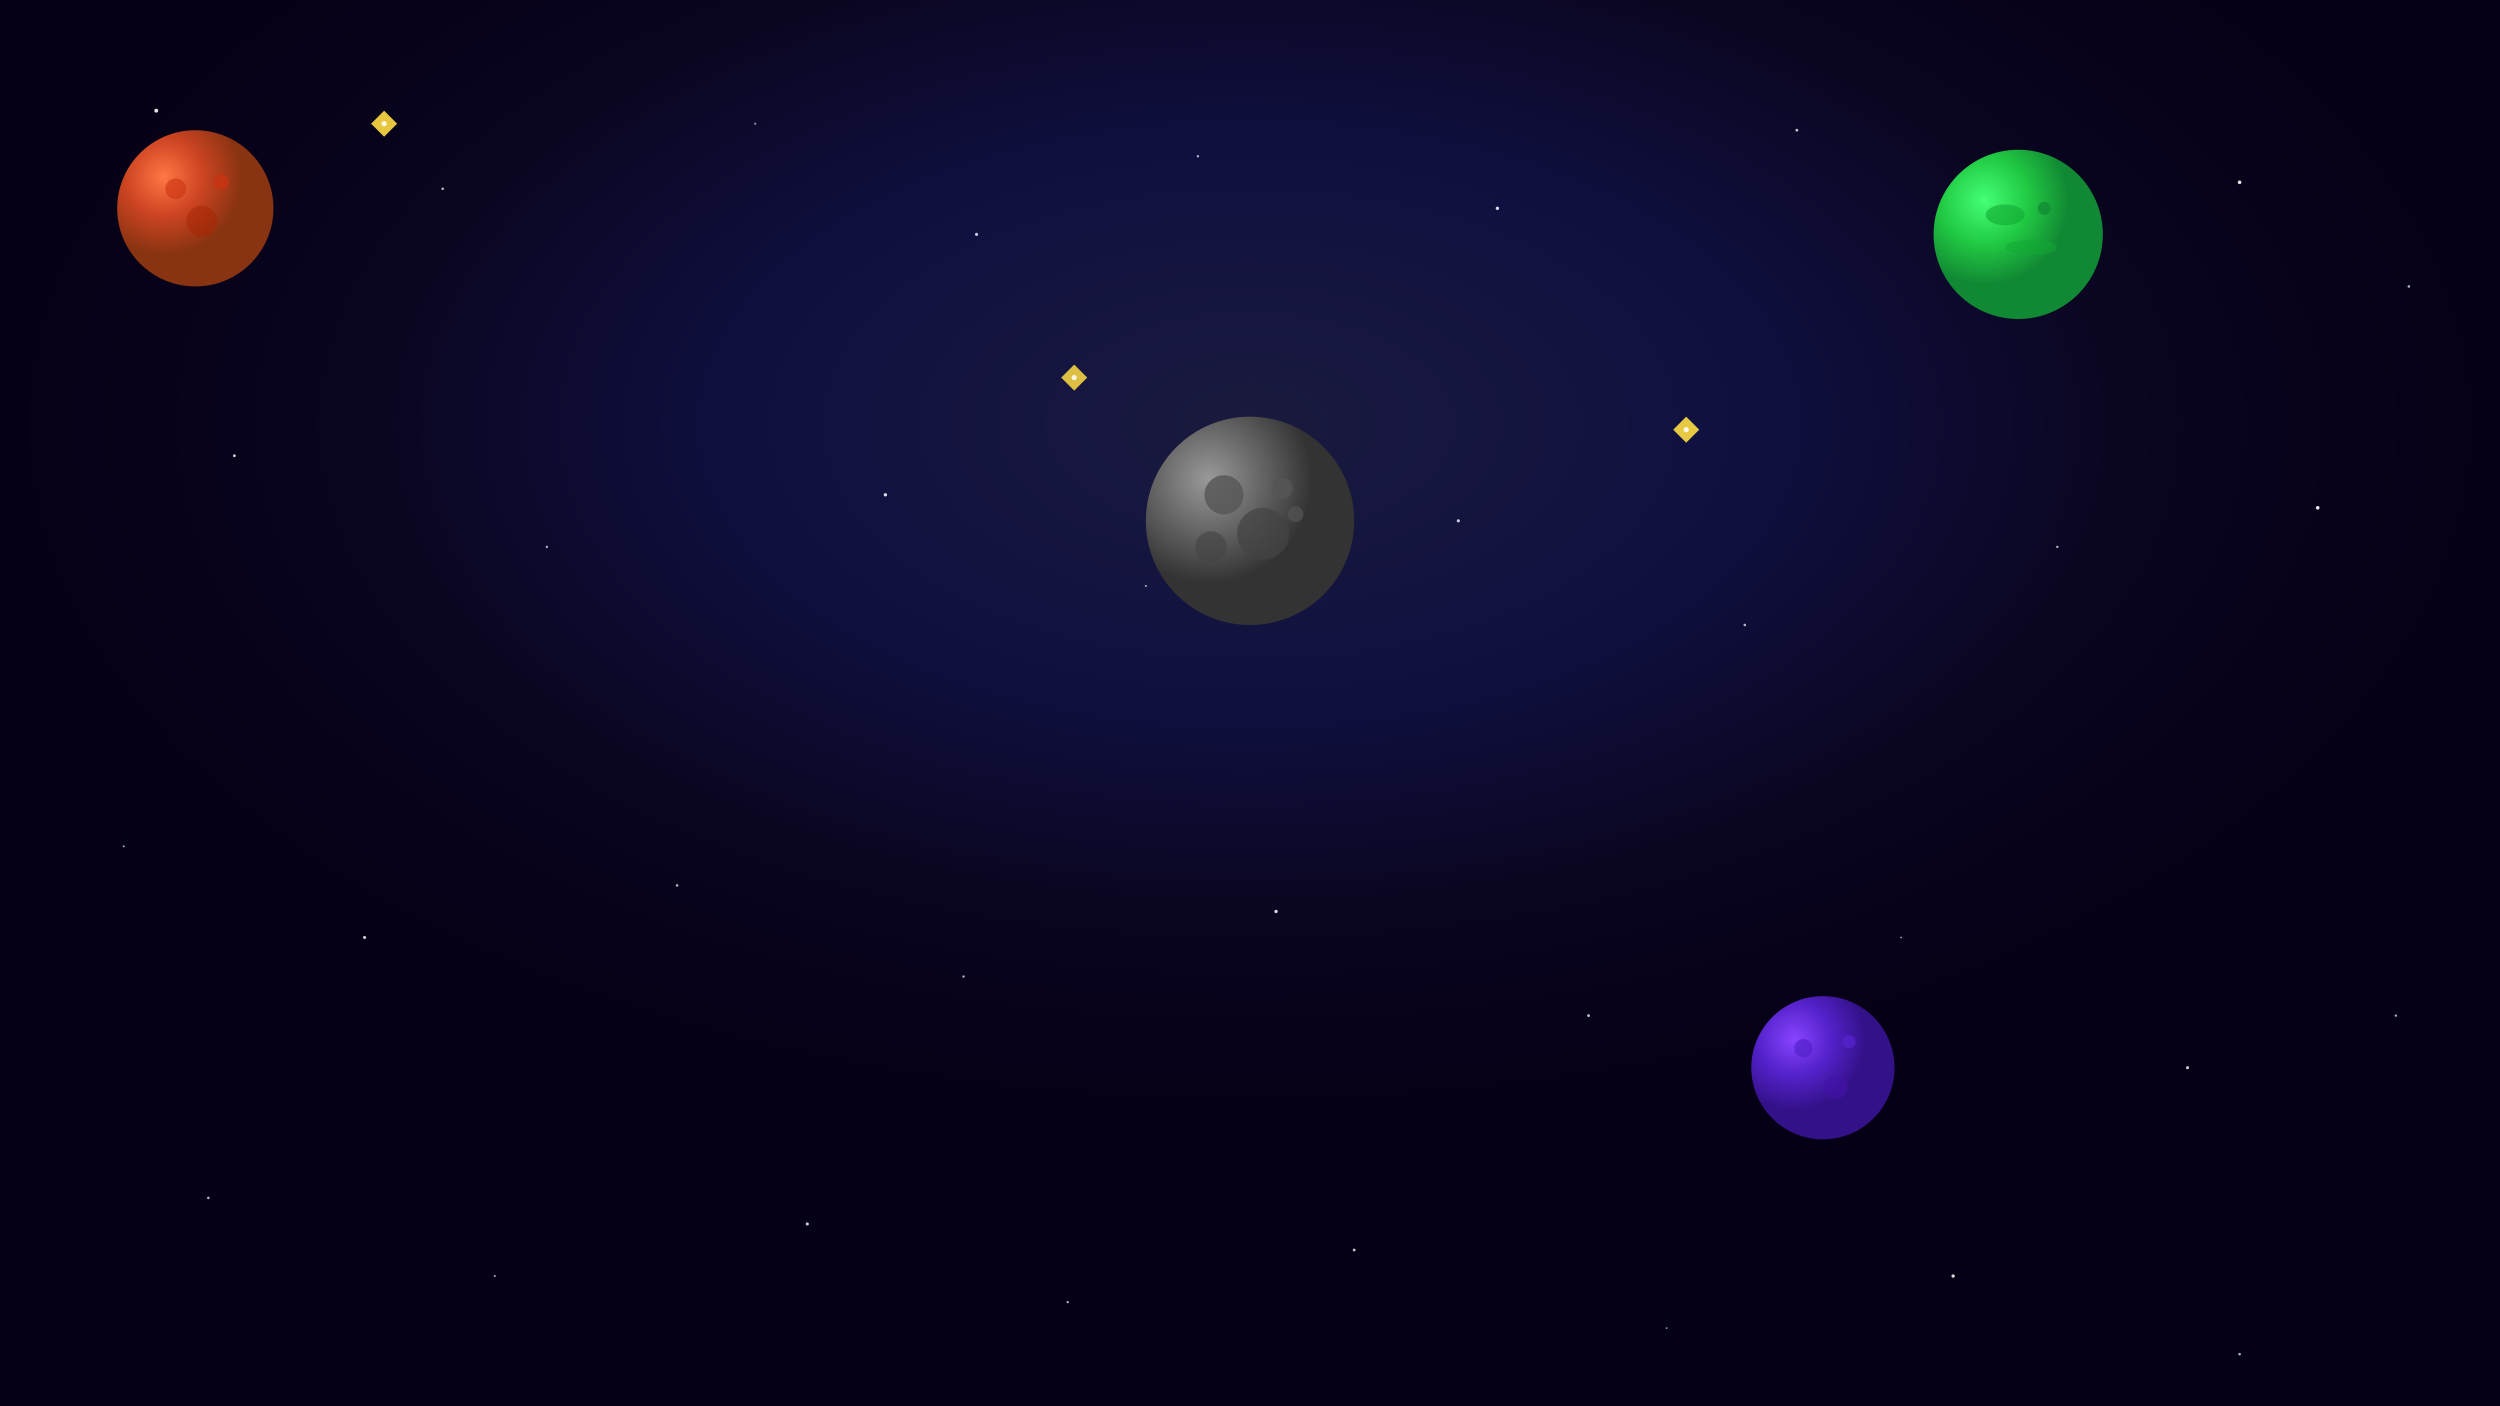 <svg width="1920" height="1080" viewBox="0 0 1920 1080" xmlns="http://www.w3.org/2000/svg">
  <rect x="0" y="0" width="1920" height="1080" fill="#808080" stroke="none"/>
  <!-- Deep space gradient background -->
  <defs>
    <radialGradient id="spaceGrad" cx="0.5" cy="0.3">
      <stop offset="0%" style="stop-color:#1a1a3e;stop-opacity:1" />
      <stop offset="40%" style="stop-color:#0f1040;stop-opacity:1" />
      <stop offset="70%" style="stop-color:#0a0520;stop-opacity:1" />
      <stop offset="100%" style="stop-color:#050015;stop-opacity:1" />
    </radialGradient>
    
    <!-- Planet gradients -->
    <radialGradient id="orangePlanet" cx="0.3" cy="0.3">
      <stop offset="0%" style="stop-color:#ff7744;stop-opacity:1" />
      <stop offset="50%" style="stop-color:#cc4422;stop-opacity:1" />
      <stop offset="100%" style="stop-color:#883311;stop-opacity:1" />
    </radialGradient>
    
    <radialGradient id="greenPlanet" cx="0.3" cy="0.3">
      <stop offset="0%" style="stop-color:#44ff77;stop-opacity:1" />
      <stop offset="50%" style="stop-color:#22cc44;stop-opacity:1" />
      <stop offset="100%" style="stop-color:#118833;stop-opacity:1" />
    </radialGradient>
    
    <radialGradient id="grayPlanet" cx="0.3" cy="0.3">
      <stop offset="0%" style="stop-color:#999999;stop-opacity:1" />
      <stop offset="50%" style="stop-color:#666666;stop-opacity:1" />
      <stop offset="100%" style="stop-color:#333333;stop-opacity:1" />
    </radialGradient>
    
    <radialGradient id="purplePlanet" cx="0.3" cy="0.3">
      <stop offset="0%" style="stop-color:#8844ff;stop-opacity:1" />
      <stop offset="50%" style="stop-color:#5522cc;stop-opacity:1" />
      <stop offset="100%" style="stop-color:#331188;stop-opacity:1" />
    </radialGradient>
  </defs>
  
  <!-- Space background -->
  <rect width="1920" height="1080" fill="url(#spaceGrad)"/>
  
  <!-- Stars -->
  <circle cx="120" cy="85" r="1.5" fill="#ffffff" opacity="0.9"/>
  <circle cx="340" cy="145" r="1" fill="#ffffff" opacity="0.7"/>
  <circle cx="580" cy="95" r="0.8" fill="#ffffff" opacity="0.6"/>
  <circle cx="750" cy="180" r="1.2" fill="#ffffff" opacity="0.8"/>
  <circle cx="920" cy="120" r="0.9" fill="#ffffff" opacity="0.7"/>
  <circle cx="1150" cy="160" r="1.3" fill="#ffffff" opacity="0.85"/>
  <circle cx="1380" cy="100" r="1.1" fill="#ffffff" opacity="0.75"/>
  <circle cx="1550" cy="200" r="0.7" fill="#ffffff" opacity="0.6"/>
  <circle cx="1720" cy="140" r="1.4" fill="#ffffff" opacity="0.9"/>
  <circle cx="1850" cy="220" r="1" fill="#ffffff" opacity="0.7"/>
  
  <!-- Mid section stars -->
  <circle cx="180" cy="350" r="1.1" fill="#ffffff" opacity="0.8"/>
  <circle cx="420" cy="420" r="0.9" fill="#ffffff" opacity="0.7"/>
  <circle cx="680" cy="380" r="1.3" fill="#ffffff" opacity="0.85"/>
  <circle cx="880" cy="450" r="0.8" fill="#ffffff" opacity="0.65"/>
  <circle cx="1120" cy="400" r="1.2" fill="#ffffff" opacity="0.8"/>
  <circle cx="1340" cy="480" r="1" fill="#ffffff" opacity="0.7"/>
  <circle cx="1580" cy="420" r="0.9" fill="#ffffff" opacity="0.7"/>
  <circle cx="1780" cy="390" r="1.4" fill="#ffffff" opacity="0.9"/>
  
  <!-- Bottom stars -->
  <circle cx="95" cy="650" r="0.8" fill="#ffffff" opacity="0.65"/>
  <circle cx="280" cy="720" r="1.2" fill="#ffffff" opacity="0.8"/>
  <circle cx="520" cy="680" r="1" fill="#ffffff" opacity="0.7"/>
  <circle cx="740" cy="750" r="0.9" fill="#ffffff" opacity="0.7"/>
  <circle cx="980" cy="700" r="1.3" fill="#ffffff" opacity="0.85"/>
  <circle cx="1220" cy="780" r="1.1" fill="#ffffff" opacity="0.75"/>
  <circle cx="1460" cy="720" r="0.7" fill="#ffffff" opacity="0.6"/>
  <circle cx="1680" cy="820" r="1.2" fill="#ffffff" opacity="0.8"/>
  <circle cx="1840" cy="780" r="0.9" fill="#ffffff" opacity="0.7"/>
  
  <!-- Lower bottom stars -->
  <circle cx="160" cy="920" r="1" fill="#ffffff" opacity="0.7"/>
  <circle cx="380" cy="980" r="0.8" fill="#ffffff" opacity="0.65"/>
  <circle cx="620" cy="940" r="1.2" fill="#ffffff" opacity="0.8"/>
  <circle cx="820" cy="1000" r="0.9" fill="#ffffff" opacity="0.7"/>
  <circle cx="1040" cy="960" r="1.1" fill="#ffffff" opacity="0.75"/>
  <circle cx="1280" cy="1020" r="0.7" fill="#ffffff" opacity="0.6"/>
  <circle cx="1500" cy="980" r="1.3" fill="#ffffff" opacity="0.85"/>
  <circle cx="1720" cy="1040" r="1" fill="#ffffff" opacity="0.7"/>
  
  <!-- Bright stars -->
  <g>
    <!-- 4-pointed star -->
    <path d="M 295,85 L 305,95 L 295,105 L 285,95 Z" fill="#ffdd44" opacity="0.9">
      <animateTransform attributeName="transform" type="rotate" 
        values="0 295 95;360 295 95" dur="4s" repeatCount="indefinite"/>
    </path>
    <circle cx="295" cy="95" r="2" fill="#ffffff" opacity="0.9"/>
  </g>
  
  <g>
    <!-- Another 4-pointed star -->
    <path d="M 825,280 L 835,290 L 825,300 L 815,290 Z" fill="#ffdd44" opacity="0.85">
      <animateTransform attributeName="transform" type="rotate" 
        values="0 825 290;360 825 290" dur="5s" repeatCount="indefinite"/>
    </path>
    <circle cx="825" cy="290" r="2" fill="#ffffff" opacity="0.85"/>
  </g>
  
  <g>
    <!-- Third 4-pointed star -->
    <path d="M 1295,320 L 1305,330 L 1295,340 L 1285,330 Z" fill="#ffdd44" opacity="0.9">
      <animateTransform attributeName="transform" type="rotate" 
        values="0 1295 330;360 1295 330" dur="3.5s" repeatCount="indefinite"/>
    </path>
    <circle cx="1295" cy="330" r="2" fill="#ffffff" opacity="0.9"/>
  </g>
  
  <!-- Orange planet (top left) -->
  <circle cx="150" cy="160" r="60" fill="url(#orangePlanet)"/>
  <!-- Orange planet craters -->
  <circle cx="135" cy="145" r="8" fill="#cc3311" opacity="0.6"/>
  <circle cx="155" cy="170" r="12" fill="#aa2200" opacity="0.5"/>
  <circle cx="170" cy="140" r="6" fill="#cc3311" opacity="0.7"/>
  
  <!-- Green planet (top right) -->
  <circle cx="1550" cy="180" r="65" fill="url(#greenPlanet)"/>
  <!-- Green planet markings -->
  <ellipse cx="1540" cy="165" rx="15" ry="8" fill="#11aa33" opacity="0.6"/>
  <ellipse cx="1560" cy="190" rx="20" ry="6" fill="#11aa33" opacity="0.5"/>
  <circle cx="1570" cy="160" r="5" fill="#118833" opacity="0.7"/>
  
  <!-- Gray moon (center) -->
  <circle cx="960" cy="400" r="80" fill="url(#grayPlanet)"/>
  <!-- Moon craters -->
  <circle cx="940" cy="380" r="15" fill="#555555" opacity="0.8"/>
  <circle cx="970" cy="410" r="20" fill="#444444" opacity="0.7"/>
  <circle cx="985" cy="375" r="8" fill="#555555" opacity="0.8"/>
  <circle cx="930" cy="420" r="12" fill="#444444" opacity="0.6"/>
  <circle cx="995" cy="395" r="6" fill="#555555" opacity="0.7"/>
  
  <!-- Purple planet (bottom right) -->
  <circle cx="1400" cy="820" r="55" fill="url(#purplePlanet)"/>
  <!-- Purple planet spots -->
  <circle cx="1385" cy="805" r="7" fill="#5522cc" opacity="0.7"/>
  <circle cx="1410" cy="835" r="9" fill="#4411aa" opacity="0.6"/>
  <circle cx="1420" cy="800" r="5" fill="#5522cc" opacity="0.8"/>
</svg>